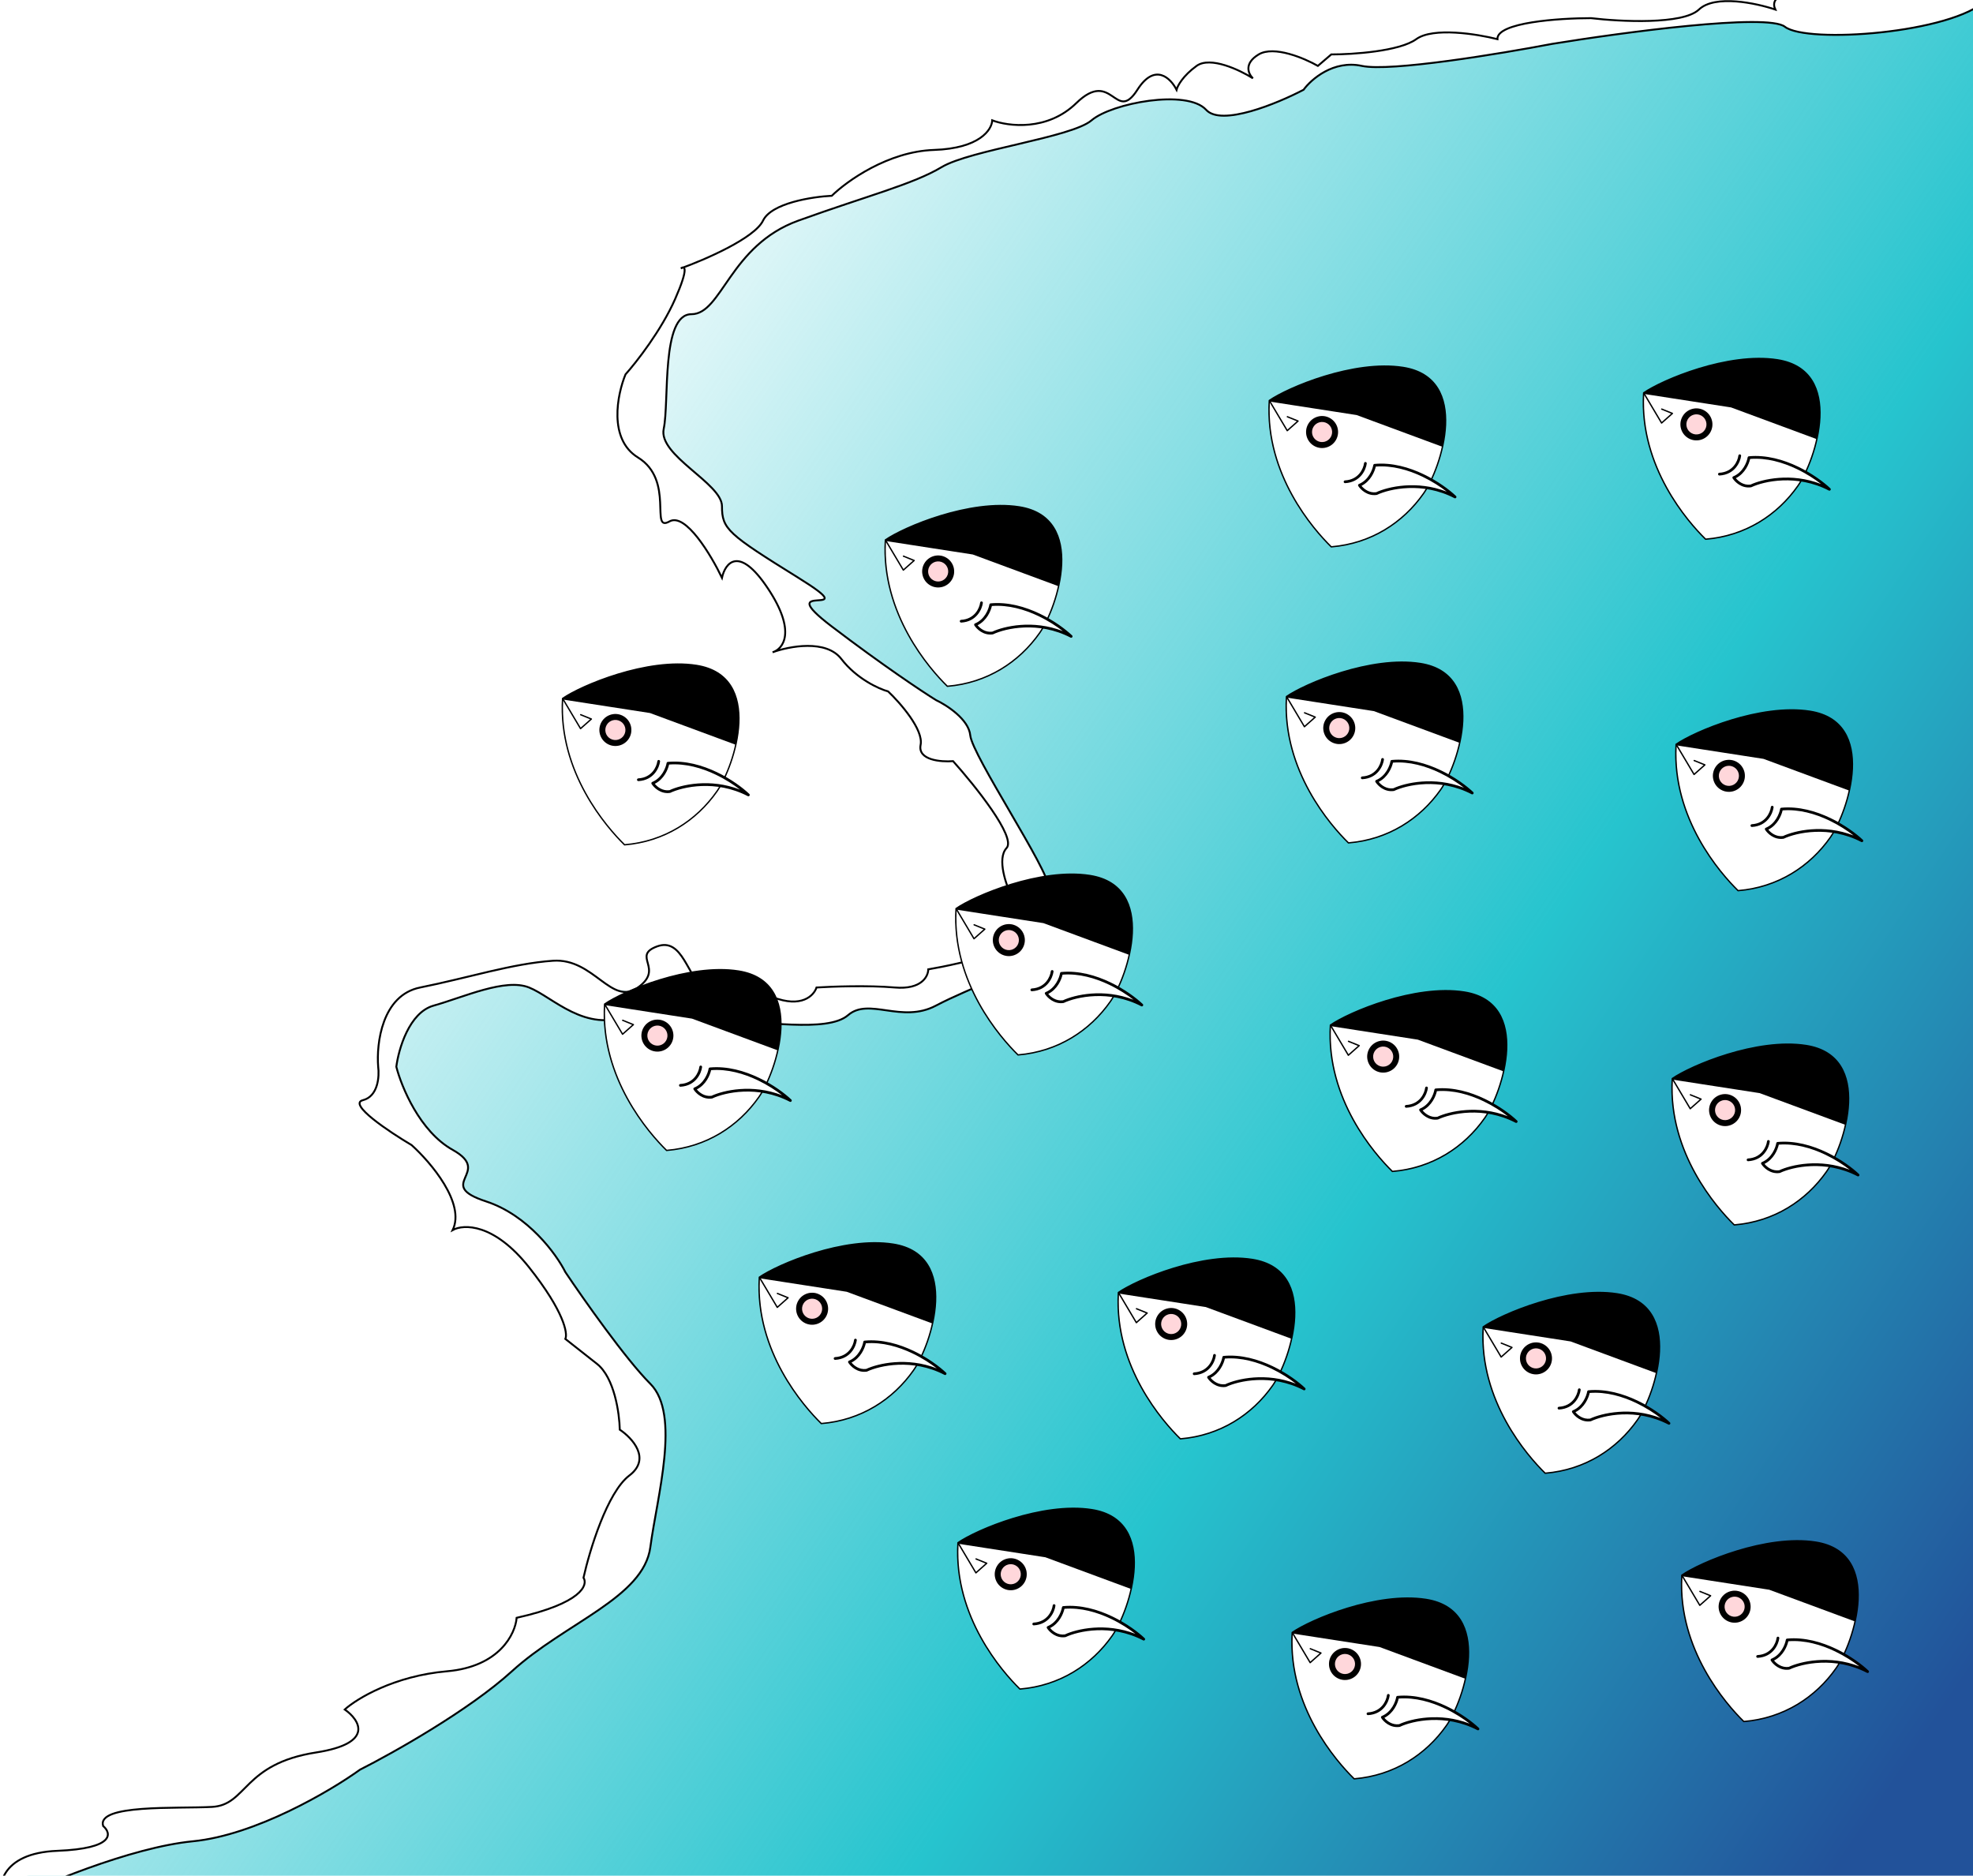 <svg width="1033" height="982" viewBox="0 0 1033 982" fill="none" xmlns="http://www.w3.org/2000/svg">
<g clip-path="url(#clip0_64_365)">
<path d="M412 311.303C143.2 91.633 714 12.238 1033 0V982H14C173 940.976 450 820.66 286 667.595C122 514.529 242.333 504.186 323 518.148C464.666 540.729 680.8 530.973 412 311.303Z" fill="url(#paint0_linear_64_365)"/>
<path d="M1016.5 -2.5C1021.7 -24.5 1034.5 -7.5 1040 -2.09808e-05C1022 17.5 946 23 934.5 14C925.3 6.8 849.333 17 812.5 23C785.5 28.167 727.8 37.7 713 34.5C698.2 31.3 686.5 41.5 682.5 47C668.833 54.167 639.5 66.3 631.5 57.5C621.5 46.5 582 54 571.5 63C561 72 508 78.5 493 87.5C478 96.5 454 102.5 418 115.5C382 128.5 378 164.5 362 164.5C346 164.5 350.5 210.5 347.5 224.5C344.5 238.5 378 253 378 265C378 277 381 279.5 418 302.5C455 325.5 402 302.5 435.5 328C462.3 348.4 483 362.167 490 366.5C495.667 369.167 507.2 376.6 508 385C509 395.5 549.5 456 549 464.5C548.5 473 569.5 483 552.5 495.5C535.5 508 508 517 490 526.5C472 536 455 522 444 531.5C433 541 398 534 380.5 535C363 536 352.5 522 329.5 531.5C306.5 541 289.5 522 277 517C264.5 512 243 522 227 526.5C214.2 530.1 208.667 549.333 207.5 558.5C210.167 569 219.8 592.4 237 602C258.5 614 227 620 254.5 629C276.5 636.2 291.333 656.666 296 666C305.5 680.167 327.7 711.7 340.5 724.5C356.5 740.5 344 783.5 340.5 810C337 836.5 296 849.5 268 875C245.6 895.4 205.667 917.833 188.5 926.5C173 937.667 133.8 960.8 101 964C68.2 967.2 20.667 987.333 1 997C-1.833 988.167 -9.15527e-05 970.2 30 969C60 967.8 58.5 959.833 54 956C50.5 944.5 92.5 947 111 946C129.5 945 127 923.5 165.5 917.5C196.3 912.7 188.333 900.5 180.5 895C186.833 889.333 206.4 877.4 234 875C261.6 872.6 269.833 855.333 270.5 847C304.5 839.4 308 829.833 305.5 826C308.667 811.833 317.9 781.3 329.5 772.5C341.1 763.7 331 752.833 324.5 748.5C324.333 740 321.7 721.2 312.5 714C303.3 706.8 297.667 702.333 296 701C297.333 698.167 295.4 686.7 277 663.5C258.6 640.3 242.667 640.833 237 644C243.8 630 225.5 608.5 215.5 599.5C203.666 592.5 182 578 190 576C198 574 198.667 563.5 198 558.5C197 546.333 200 521 220 517C245 512 268 504.5 289.5 503C311 501.5 320 527 334 517C348 507 330.5 500.5 344 495.5C357.5 490.5 360 512 368.5 517C375.3 521 391.333 519.667 388.5 512.5C394.167 517.167 389.3 516 404.5 522C419.7 528 426.167 521.166 427.5 517C435.333 516.5 454.5 515.8 468.5 517C482.5 518.2 486 511.166 486 507.5C493 506.333 510.1 502.9 522.5 498.5C534.9 494.1 532.667 477.667 530 470C526.833 463.667 521.8 449.6 527 444C532.2 438.4 510.5 411.333 499 398.5C492.667 399 480.4 398 482 390C483.6 382 471.333 368 465 362C460.167 360.667 448.5 355.4 440.5 345C432.706 334.868 414.156 338.15 405.192 341.254C404.959 341.349 404.728 341.431 404.5 341.5C404.724 341.418 404.954 341.336 405.192 341.254C410.559 339.06 416.569 329.854 402 308C386.8 285.2 379.667 294.833 378 302.5C372.333 290.667 358.9 268.2 350.5 273C340 279 353.5 251.5 334 239.5C318.4 229.9 323.167 206.5 327.5 196C333.167 189.667 346.3 172.9 353.5 156.5C359.056 143.844 359.015 140.3 357.787 140.03C357.344 140.194 356.914 140.351 356.5 140.5C356.957 140.158 357.424 139.951 357.787 140.03C370.707 135.253 395.246 124.395 399.5 115.5C403.9 106.3 425.333 103 435.5 102.5C443.333 94.833 465 79.3 489 78.5C513 77.7 519.333 67.833 519.5 63C527.833 66.167 548.3 68.8 563.5 54C582.5 35.5 584 65 595.5 47C604.7 32.6 613 41 616 47C616.5 45 619.3 39.7 626.5 34.5C633.7 29.3 649.167 36.667 656 41C653.667 38.833 651 33.3 659 28.5C667 23.7 683 30.5 690 34.5L697 28.5C708.167 28.5 732.7 26.9 741.5 20.5C750.3 14.1 773.5 17.833 784 20.5C783.6 11.7 816.5 9.5 833 9.5C848.334 11.333 881.1 13 889.5 5C897.9 -3 919.667 1.667 929.5 5C923.1 -9 967.167 -6.833 991 -1C1002.6 -25.8 1013.33 -12.833 1016.5 -2.5Z" fill="white"/>
<path d="M1040 -2.09808e-05C1034.5 -7.5 1021.7 -24.5 1016.5 -2.5C1013.33 -12.833 1002.6 -25.8 991 -1C967.167 -6.833 923.1 -9 929.5 5C919.667 1.667 897.9 -3 889.5 5C881.1 13 848.334 11.333 833 9.5C816.5 9.5 783.6 11.7 784 20.5C773.5 17.833 750.3 14.1 741.5 20.5C732.7 26.9 708.167 28.5 697 28.5L690 34.5C683 30.5 667 23.7 659 28.5C651 33.3 653.667 38.833 656 41C649.167 36.667 633.7 29.3 626.5 34.5C619.3 39.7 616.5 45 616 47C613 41 604.7 32.6 595.5 47C584 65 582.5 35.5 563.5 54C548.3 68.8 527.833 66.167 519.5 63C519.333 67.833 513 77.7 489 78.5C465 79.3 443.333 94.833 435.5 102.5C425.333 103 403.9 106.3 399.5 115.5C395.1 124.7 369 136 356.5 140.5C358.5 139 360.7 140.1 353.5 156.5C346.3 172.9 333.167 189.667 327.5 196C323.167 206.5 318.4 229.9 334 239.5C353.5 251.5 340 279 350.5 273C358.9 268.2 372.333 290.667 378 302.5C379.667 294.833 386.8 285.2 402 308C417.2 330.8 410 339.833 404.5 341.5C413.167 338.333 432.5 334.6 440.5 345C448.5 355.4 460.167 360.667 465 362C471.333 368 483.6 382 482 390C480.4 398 492.667 399 499 398.5C510.5 411.333 532.2 438.4 527 444C521.8 449.6 526.833 463.667 530 470C532.667 477.667 534.9 494.1 522.5 498.5C510.1 502.9 493 506.333 486 507.5C486 511.166 482.5 518.2 468.5 517C454.5 515.8 435.333 516.5 427.5 517C426.167 521.166 419.7 528 404.5 522C389.3 516 394.167 517.167 388.5 512.5C391.333 519.667 375.3 521 368.5 517C360 512 357.5 490.5 344 495.5C330.5 500.5 348 507 334 517C320 527 311 501.5 289.5 503C268 504.5 245 512 220 517C200 521 197 546.333 198 558.5C198.667 563.5 198 574 190 576C182 578 203.666 592.5 215.5 599.5C225.5 608.5 243.8 630 237 644C242.667 640.833 258.6 640.3 277 663.5C295.4 686.7 297.333 698.166 296 701C297.667 702.333 303.3 706.8 312.5 714C321.7 721.2 324.333 740 324.5 748.5C331 752.833 341.1 763.7 329.5 772.5C317.9 781.3 308.667 811.833 305.5 826C308 829.833 304.5 839.4 270.5 847C269.833 855.333 261.6 872.6 234 875C206.4 877.4 186.833 889.333 180.5 895C188.333 900.5 196.3 912.7 165.5 917.5C127 923.5 129.5 945 111 946C92.5 947 50.5 944.5 54 956C58.5 959.833 60 967.8 30 969C-9.15527e-05 970.2 -1.833 988.166 1 997C20.667 987.333 68.2 967.2 101 964C133.8 960.8 173 937.666 188.5 926.5C205.667 917.833 245.6 895.4 268 875C296 849.5 337 836.5 340.5 810C344 783.5 356.5 740.5 340.5 724.5C327.7 711.7 305.5 680.166 296 666C291.333 656.666 276.5 636.2 254.5 629C227 620 258.5 614 237 602C219.8 592.4 210.167 569 207.5 558.5C208.667 549.333 214.2 530.1 227 526.5C243 522 264.5 512 277 517C289.5 522 306.5 541 329.5 531.5C352.5 522 363 536 380.5 535C398 534 433 541 444 531.5C455 522 472 536 490 526.5C508 517 535.5 508 552.5 495.5C569.5 483 548.5 473 549 464.5C549.5 456 509 395.5 508 385C507.2 376.6 495.667 369.167 490 366.5C483 362.167 462.3 348.4 435.5 328C402 302.5 455 325.5 418 302.5C381 279.5 378 277 378 265C378 253 344.5 238.5 347.5 224.5C350.5 210.5 346 164.5 362 164.5C378 164.5 382 128.5 418 115.5C454 102.5 478 96.5 493 87.5C508 78.5 561 72 571.5 63C582 54 621.5 46.5 631.5 57.5C639.5 66.3 668.833 54.167 682.5 47C686.5 41.5 698.2 31.3 713 34.5C727.8 37.7 785.5 28.167 812.5 23C849.333 17 925.3 6.8 934.5 14C946 23 1022 17.5 1040 -2.09808e-05Z" stroke="black"/>
<g filter="url(#filter0_d_64_365)">
<path d="M566.643 454.387C540.812 450.307 506.255 464.933 496.558 471.677C494.19 510.24 519.737 539.22 529.002 548.3C549.743 546.597 566.547 535.711 577.317 520.376C586.637 507.104 602.223 460.007 566.643 454.387Z" fill="white"/>
<path fill-rule="evenodd" clip-rule="evenodd" d="M584.327 465.393C580.993 460.079 575.392 456.132 566.587 454.742C553.75 452.714 538.714 455.333 525.655 459.316C512.84 463.225 501.983 468.43 497.039 471.782L506.043 486.909L510.947 482.56L505.884 480.512C505.7 480.437 505.612 480.228 505.686 480.044C505.76 479.86 505.97 479.772 506.153 479.846L511.753 482.112C511.869 482.159 511.951 482.261 511.973 482.384C511.994 482.506 511.95 482.631 511.857 482.713L506.195 487.734C506.115 487.805 506.007 487.837 505.902 487.82C505.796 487.804 505.703 487.741 505.648 487.649L496.853 472.874C495.084 510.526 519.887 538.832 529.136 547.929C549.687 546.191 566.337 535.385 577.023 520.169C581.646 513.587 587.848 498.56 588.459 484.496C588.764 477.469 587.671 470.722 584.327 465.393ZM589.176 484.528C588.559 498.735 582.308 513.893 577.611 520.582C566.785 535.997 549.888 546.945 529.031 548.658C528.927 548.666 528.825 548.629 528.751 548.556C519.469 539.461 493.821 510.382 496.2 471.655C496.206 471.545 496.263 471.445 496.353 471.382C501.242 467.982 512.344 462.625 525.446 458.629C538.547 454.633 553.705 451.98 566.699 454.032C575.683 455.452 581.477 459.5 584.936 465.012C588.385 470.509 589.485 477.419 589.176 484.528Z" fill="black"/>
<path fill-rule="evenodd" clip-rule="evenodd" d="M496.527 472.209C496.537 472.032 496.547 471.854 496.558 471.677C506.255 464.933 540.812 450.307 566.643 454.387C589.213 457.952 591.194 478.207 587.246 495.931L542.31 479.302L496.527 472.209Z" fill="black"/>
<path d="M531.447 492.373C529.134 496.379 524.012 497.752 520.006 495.439C516 493.126 514.627 488.003 516.94 483.997C519.253 479.991 524.376 478.618 528.382 480.931C532.388 483.244 533.76 488.367 531.447 492.373Z" fill="#FFD7DB"/>
<path fill-rule="evenodd" clip-rule="evenodd" d="M521.561 492.745C524.079 494.198 527.299 493.336 528.753 490.818C530.207 488.299 529.344 485.079 526.826 483.626C524.308 482.172 521.088 483.035 519.634 485.553C518.18 488.071 519.043 491.291 521.561 492.745ZM520.006 495.439C524.012 497.752 529.134 496.379 531.447 492.373C533.76 488.367 532.388 483.244 528.382 480.931C524.376 478.618 519.253 479.991 516.94 483.997C514.627 488.003 516 493.126 520.006 495.439Z" fill="black"/>
<path fill-rule="evenodd" clip-rule="evenodd" d="M546.965 503.885C547.359 503.934 547.638 504.292 547.589 504.686C547.19 507.903 544.37 514.489 536.275 514.952C535.879 514.975 535.54 514.673 535.517 514.277C535.495 513.881 535.797 513.542 536.193 513.519C543.321 513.11 545.812 507.353 546.165 504.509C546.213 504.115 546.572 503.836 546.965 503.885Z" fill="black"/>
<path d="M543.746 516.061C549.111 513.853 551.296 508.169 551.718 505.604C569.702 503.938 587.282 515.958 593.824 522.176C576.731 513.302 559.29 517.298 552.706 520.405C548.12 521.073 544.822 517.788 543.746 516.061Z" fill="white"/>
<path fill-rule="evenodd" clip-rule="evenodd" d="M577.372 510.286C584.903 513.894 590.995 518.497 594.319 521.656C594.578 521.902 594.616 522.302 594.409 522.593C594.201 522.884 593.811 522.978 593.494 522.813C576.65 514.069 559.452 518.015 553.013 521.054C552.948 521.085 552.88 521.105 552.81 521.116C547.816 521.843 544.283 518.28 543.137 516.441C543.025 516.262 542.998 516.042 543.063 515.841C543.128 515.64 543.278 515.478 543.473 515.397C545.982 514.365 547.765 512.513 548.978 510.584C550.195 508.65 550.814 506.679 551.01 505.487C551.063 505.165 551.327 504.919 551.652 504.889C560.818 504.04 569.843 506.68 577.372 510.286ZM552.32 506.273C552.019 507.634 551.35 509.511 550.194 511.349C548.998 513.249 547.26 515.138 544.836 516.353C546.144 517.985 548.902 520.184 552.5 519.709C558.686 516.828 573.797 513.291 589.464 519.412C586.168 516.862 581.79 513.995 576.752 511.581C569.509 508.111 560.956 505.605 552.32 506.273Z" fill="black"/>
<path d="M762.643 515.387C736.812 511.307 702.255 525.933 692.558 532.677C690.19 571.24 715.737 600.22 725.002 609.3C745.743 607.597 762.547 596.711 773.317 581.376C782.637 568.104 798.223 521.007 762.643 515.387Z" fill="white"/>
<path fill-rule="evenodd" clip-rule="evenodd" d="M780.327 526.393C776.993 521.079 771.392 517.132 762.587 515.742C749.75 513.714 734.714 516.333 721.655 520.316C708.84 524.225 697.983 529.43 693.039 532.782L702.043 547.909L706.947 543.56L701.884 541.512C701.7 541.437 701.612 541.228 701.686 541.044C701.76 540.86 701.97 540.772 702.153 540.846L707.753 543.112C707.869 543.159 707.951 543.261 707.973 543.384C707.994 543.506 707.95 543.631 707.857 543.713L702.195 548.734C702.115 548.805 702.007 548.837 701.902 548.82C701.796 548.804 701.703 548.741 701.648 548.649L692.853 533.874C691.084 571.526 715.887 599.832 725.136 608.929C745.687 607.191 762.337 596.385 773.023 581.169C777.646 574.587 783.848 559.56 784.459 545.496C784.764 538.469 783.671 531.722 780.327 526.393ZM785.176 545.528C784.559 559.735 778.308 574.893 773.611 581.582C762.785 596.997 745.888 607.945 725.031 609.658C724.927 609.666 724.825 609.629 724.751 609.556C715.469 600.461 689.821 571.382 692.2 532.655C692.206 532.545 692.263 532.445 692.353 532.382C697.242 528.982 708.344 523.625 721.446 519.629C734.547 515.633 749.705 512.98 762.699 515.032C771.683 516.452 777.477 520.5 780.936 526.012C784.385 531.509 785.485 538.419 785.176 545.528Z" fill="black"/>
<path fill-rule="evenodd" clip-rule="evenodd" d="M692.527 533.209C692.537 533.032 692.547 532.854 692.558 532.677C702.255 525.933 736.812 511.307 762.643 515.387C785.213 518.952 787.194 539.207 783.246 556.931L738.31 540.302L692.527 533.209Z" fill="black"/>
<path d="M727.447 553.373C725.134 557.379 720.012 558.752 716.006 556.439C712 554.126 710.627 549.003 712.94 544.997C715.253 540.991 720.376 539.618 724.382 541.931C728.388 544.244 729.76 549.367 727.447 553.373Z" fill="#FFD7DB"/>
<path fill-rule="evenodd" clip-rule="evenodd" d="M717.561 553.745C720.079 555.198 723.299 554.336 724.753 551.818C726.207 549.299 725.344 546.079 722.826 544.626C720.308 543.172 717.088 544.035 715.634 546.553C714.18 549.071 715.043 552.291 717.561 553.745ZM716.006 556.439C720.012 558.752 725.134 557.379 727.447 553.373C729.76 549.367 728.388 544.244 724.382 541.931C720.376 539.618 715.253 540.991 712.94 544.997C710.627 549.003 712 554.126 716.006 556.439Z" fill="black"/>
<path fill-rule="evenodd" clip-rule="evenodd" d="M742.965 564.885C743.359 564.934 743.638 565.292 743.589 565.686C743.19 568.903 740.37 575.489 732.275 575.952C731.879 575.975 731.54 575.673 731.517 575.277C731.495 574.881 731.797 574.542 732.193 574.519C739.321 574.11 741.812 568.353 742.165 565.509C742.213 565.115 742.572 564.836 742.965 564.885Z" fill="black"/>
<path d="M739.746 577.061C745.111 574.853 747.296 569.169 747.718 566.604C765.702 564.938 783.282 576.958 789.824 583.176C772.731 574.302 755.29 578.298 748.706 581.405C744.12 582.073 740.822 578.788 739.746 577.061Z" fill="white"/>
<path fill-rule="evenodd" clip-rule="evenodd" d="M773.372 571.286C780.903 574.894 786.995 579.497 790.319 582.656C790.578 582.902 790.616 583.302 790.409 583.593C790.201 583.884 789.811 583.978 789.494 583.813C772.65 575.069 755.452 579.015 749.013 582.054C748.948 582.085 748.88 582.105 748.81 582.116C743.816 582.843 740.283 579.28 739.137 577.441C739.025 577.262 738.998 577.042 739.063 576.841C739.128 576.64 739.278 576.478 739.473 576.397C741.982 575.365 743.765 573.513 744.978 571.584C746.195 569.65 746.814 567.679 747.01 566.487C747.063 566.165 747.327 565.919 747.652 565.889C756.818 565.04 765.843 567.68 773.372 571.286ZM748.32 567.273C748.019 568.634 747.35 570.511 746.194 572.349C744.998 574.249 743.26 576.138 740.836 577.353C742.144 578.985 744.902 581.184 748.5 580.709C754.686 577.828 769.797 574.291 785.464 580.412C782.168 577.862 777.79 574.995 772.752 572.581C765.509 569.111 756.956 566.605 748.32 567.273Z" fill="black"/>
<path d="M842.643 673.387C816.812 669.307 782.255 683.933 772.558 690.677C770.19 729.24 795.737 758.22 805.002 767.3C825.743 765.597 842.547 754.711 853.317 739.376C862.637 726.104 878.223 679.007 842.643 673.387Z" fill="white"/>
<path fill-rule="evenodd" clip-rule="evenodd" d="M860.327 684.393C856.993 679.079 851.392 675.132 842.587 673.742C829.75 671.714 814.714 674.333 801.655 678.316C788.84 682.225 777.983 687.43 773.039 690.782L782.043 705.909L786.947 701.56L781.884 699.512C781.7 699.437 781.612 699.228 781.686 699.044C781.76 698.86 781.97 698.772 782.153 698.846L787.753 701.112C787.869 701.159 787.951 701.261 787.973 701.384C787.994 701.506 787.95 701.631 787.857 701.713L782.195 706.734C782.115 706.805 782.007 706.837 781.902 706.82C781.796 706.804 781.703 706.741 781.648 706.649L772.853 691.874C771.084 729.526 795.887 757.832 805.136 766.929C825.687 765.191 842.337 754.385 853.023 739.169C857.646 732.587 863.848 717.56 864.459 703.496C864.764 696.469 863.671 689.722 860.327 684.393ZM865.176 703.528C864.559 717.735 858.308 732.893 853.611 739.582C842.785 754.997 825.888 765.945 805.031 767.658C804.927 767.666 804.825 767.629 804.751 767.556C795.469 758.461 769.821 729.382 772.2 690.655C772.206 690.545 772.263 690.445 772.353 690.382C777.242 686.982 788.344 681.625 801.446 677.629C814.547 673.633 829.705 670.98 842.699 673.032C851.683 674.452 857.477 678.5 860.936 684.012C864.385 689.509 865.485 696.419 865.176 703.528Z" fill="black"/>
<path fill-rule="evenodd" clip-rule="evenodd" d="M772.527 691.209C772.537 691.032 772.547 690.854 772.558 690.677C782.255 683.933 816.812 669.307 842.643 673.387C865.213 676.952 867.194 697.207 863.246 714.931L818.31 698.302L772.527 691.209Z" fill="black"/>
<path d="M807.447 711.373C805.134 715.379 800.012 716.752 796.006 714.439C792 712.126 790.627 707.003 792.94 702.997C795.253 698.991 800.376 697.618 804.382 699.931C808.388 702.244 809.76 707.367 807.447 711.373Z" fill="#FFD7DB"/>
<path fill-rule="evenodd" clip-rule="evenodd" d="M797.561 711.745C800.079 713.198 803.299 712.336 804.753 709.818C806.207 707.299 805.344 704.079 802.826 702.626C800.308 701.172 797.088 702.035 795.634 704.553C794.18 707.071 795.043 710.291 797.561 711.745ZM796.006 714.439C800.012 716.752 805.134 715.379 807.447 711.373C809.76 707.367 808.388 702.244 804.382 699.931C800.376 697.618 795.253 698.991 792.94 702.997C790.627 707.003 792 712.126 796.006 714.439Z" fill="black"/>
<path fill-rule="evenodd" clip-rule="evenodd" d="M822.965 722.885C823.359 722.934 823.638 723.292 823.589 723.686C823.19 726.903 820.37 733.489 812.275 733.952C811.879 733.975 811.54 733.673 811.517 733.277C811.495 732.881 811.797 732.542 812.193 732.519C819.321 732.11 821.812 726.353 822.165 723.509C822.213 723.115 822.572 722.836 822.965 722.885Z" fill="black"/>
<path d="M819.746 735.061C825.111 732.853 827.296 727.169 827.718 724.604C845.702 722.938 863.282 734.958 869.824 741.176C852.731 732.302 835.29 736.298 828.706 739.405C824.12 740.073 820.822 736.788 819.746 735.061Z" fill="white"/>
<path fill-rule="evenodd" clip-rule="evenodd" d="M853.372 729.286C860.903 732.894 866.995 737.497 870.319 740.656C870.578 740.902 870.616 741.302 870.409 741.593C870.201 741.884 869.811 741.978 869.494 741.813C852.65 733.069 835.452 737.015 829.013 740.054C828.948 740.085 828.88 740.105 828.81 740.116C823.816 740.843 820.283 737.28 819.137 735.441C819.025 735.262 818.998 735.042 819.063 734.841C819.128 734.64 819.278 734.478 819.473 734.397C821.982 733.365 823.765 731.513 824.978 729.584C826.195 727.65 826.814 725.679 827.01 724.487C827.063 724.165 827.327 723.919 827.652 723.889C836.818 723.04 845.843 725.68 853.372 729.286ZM828.32 725.273C828.019 726.634 827.35 728.511 826.194 730.349C824.998 732.249 823.26 734.138 820.836 735.353C822.144 736.985 824.902 739.184 828.5 738.709C834.686 735.828 849.797 732.291 865.464 738.412C862.168 735.862 857.79 732.995 852.752 730.581C845.509 727.111 836.956 724.605 828.32 725.273Z" fill="black"/>
<path d="M651.643 655.387C625.812 651.307 591.255 665.933 581.558 672.677C579.19 711.24 604.737 740.22 614.002 749.3C634.743 747.597 651.547 736.711 662.317 721.376C671.637 708.104 687.223 661.007 651.643 655.387Z" fill="white"/>
<path fill-rule="evenodd" clip-rule="evenodd" d="M669.327 666.393C665.993 661.079 660.392 657.132 651.587 655.742C638.75 653.714 623.714 656.333 610.655 660.316C597.84 664.225 586.983 669.43 582.039 672.782L591.043 687.909L595.947 683.56L590.884 681.512C590.7 681.437 590.612 681.228 590.686 681.044C590.76 680.86 590.97 680.772 591.153 680.846L596.753 683.112C596.869 683.159 596.951 683.261 596.973 683.384C596.994 683.506 596.95 683.631 596.857 683.713L591.195 688.734C591.115 688.805 591.007 688.837 590.902 688.82C590.796 688.804 590.703 688.741 590.648 688.649L581.853 673.874C580.084 711.526 604.887 739.832 614.136 748.929C634.687 747.191 651.337 736.385 662.023 721.169C666.646 714.587 672.848 699.56 673.459 685.496C673.764 678.469 672.671 671.722 669.327 666.393ZM674.176 685.528C673.559 699.735 667.308 714.893 662.611 721.582C651.785 736.997 634.888 747.945 614.031 749.658C613.927 749.666 613.825 749.629 613.751 749.556C604.469 740.461 578.821 711.382 581.2 672.655C581.206 672.545 581.263 672.445 581.353 672.382C586.242 668.982 597.344 663.625 610.446 659.629C623.547 655.633 638.705 652.98 651.699 655.032C660.683 656.452 666.477 660.5 669.936 666.012C673.385 671.509 674.485 678.419 674.176 685.528Z" fill="black"/>
<path fill-rule="evenodd" clip-rule="evenodd" d="M581.527 673.209C581.537 673.032 581.547 672.854 581.558 672.677C591.255 665.933 625.812 651.307 651.643 655.387C674.213 658.952 676.194 679.207 672.246 696.931L627.31 680.302L581.527 673.209Z" fill="black"/>
<path d="M616.447 693.373C614.134 697.379 609.012 698.752 605.006 696.439C601 694.126 599.627 689.003 601.94 684.997C604.253 680.991 609.376 679.618 613.382 681.931C617.388 684.244 618.76 689.367 616.447 693.373Z" fill="#FFD7DB"/>
<path fill-rule="evenodd" clip-rule="evenodd" d="M606.561 693.745C609.079 695.198 612.299 694.336 613.753 691.818C615.207 689.299 614.344 686.079 611.826 684.626C609.308 683.172 606.088 684.035 604.634 686.553C603.18 689.071 604.043 692.291 606.561 693.745ZM605.006 696.439C609.012 698.752 614.134 697.379 616.447 693.373C618.76 689.367 617.388 684.244 613.382 681.931C609.376 679.618 604.253 680.991 601.94 684.997C599.627 689.003 601 694.126 605.006 696.439Z" fill="black"/>
<path fill-rule="evenodd" clip-rule="evenodd" d="M631.965 704.885C632.359 704.934 632.638 705.292 632.589 705.686C632.19 708.903 629.37 715.489 621.275 715.952C620.879 715.975 620.54 715.673 620.517 715.277C620.495 714.881 620.797 714.542 621.193 714.519C628.321 714.11 630.812 708.353 631.165 705.509C631.213 705.115 631.572 704.836 631.965 704.885Z" fill="black"/>
<path d="M628.746 717.061C634.111 714.853 636.296 709.169 636.718 706.604C654.702 704.938 672.282 716.958 678.824 723.176C661.731 714.302 644.29 718.298 637.706 721.405C633.12 722.073 629.822 718.788 628.746 717.061Z" fill="white"/>
<path fill-rule="evenodd" clip-rule="evenodd" d="M662.372 711.286C669.903 714.894 675.995 719.497 679.319 722.656C679.578 722.902 679.616 723.302 679.409 723.593C679.201 723.884 678.811 723.978 678.494 723.813C661.65 715.069 644.452 719.015 638.013 722.054C637.948 722.085 637.88 722.105 637.81 722.116C632.816 722.843 629.283 719.28 628.137 717.441C628.025 717.262 627.998 717.042 628.063 716.841C628.128 716.64 628.278 716.478 628.473 716.397C630.982 715.365 632.765 713.513 633.978 711.584C635.195 709.65 635.814 707.679 636.01 706.487C636.063 706.165 636.327 705.919 636.652 705.889C645.818 705.04 654.843 707.68 662.372 711.286ZM637.32 707.273C637.019 708.634 636.35 710.511 635.194 712.349C633.998 714.249 632.26 716.138 629.836 717.353C631.144 718.985 633.902 721.184 637.5 720.709C643.686 717.828 658.797 714.291 674.464 720.412C671.168 717.862 666.79 714.995 661.752 712.581C654.509 709.111 645.956 706.605 637.32 707.273Z" fill="black"/>
<path d="M529.643 261.387C503.812 257.307 469.255 271.933 459.558 278.677C457.19 317.24 482.737 346.22 492.002 355.3C512.743 353.597 529.547 342.711 540.317 327.376C549.637 314.104 565.223 267.007 529.643 261.387Z" fill="white"/>
<path fill-rule="evenodd" clip-rule="evenodd" d="M547.327 272.393C543.993 267.079 538.392 263.132 529.587 261.742C516.75 259.714 501.714 262.333 488.655 266.316C475.84 270.225 464.983 275.43 460.039 278.782L469.043 293.909L473.947 289.56L468.884 287.512C468.7 287.437 468.612 287.228 468.686 287.044C468.76 286.86 468.97 286.772 469.153 286.846L474.753 289.112C474.869 289.159 474.951 289.261 474.973 289.384C474.994 289.506 474.95 289.631 474.857 289.713L469.195 294.734C469.115 294.805 469.007 294.837 468.902 294.82C468.796 294.804 468.703 294.741 468.648 294.649L459.853 279.874C458.084 317.526 482.887 345.832 492.136 354.929C512.687 353.191 529.337 342.385 540.023 327.169C544.646 320.587 550.848 305.56 551.459 291.496C551.764 284.469 550.671 277.722 547.327 272.393ZM552.176 291.528C551.559 305.735 545.308 320.893 540.611 327.582C529.785 342.997 512.888 353.945 492.031 355.658C491.927 355.666 491.825 355.629 491.751 355.556C482.469 346.461 456.821 317.382 459.2 278.655C459.206 278.545 459.263 278.445 459.353 278.382C464.242 274.982 475.344 269.625 488.446 265.629C501.547 261.633 516.705 258.98 529.699 261.032C538.683 262.452 544.477 266.5 547.936 272.012C551.385 277.509 552.485 284.419 552.176 291.528Z" fill="black"/>
<path fill-rule="evenodd" clip-rule="evenodd" d="M459.527 279.209C459.537 279.032 459.547 278.854 459.558 278.677C469.255 271.933 503.812 257.307 529.643 261.387C552.213 264.952 554.194 285.207 550.246 302.931L505.31 286.302L459.527 279.209Z" fill="black"/>
<path d="M494.447 299.373C492.134 303.379 487.012 304.752 483.006 302.439C479 300.126 477.627 295.003 479.94 290.997C482.253 286.991 487.376 285.618 491.382 287.931C495.388 290.244 496.76 295.367 494.447 299.373Z" fill="#FFD7DB"/>
<path fill-rule="evenodd" clip-rule="evenodd" d="M484.561 299.745C487.079 301.198 490.299 300.336 491.753 297.818C493.207 295.299 492.344 292.079 489.826 290.626C487.308 289.172 484.088 290.035 482.634 292.553C481.18 295.071 482.043 298.291 484.561 299.745ZM483.006 302.439C487.012 304.752 492.134 303.379 494.447 299.373C496.76 295.367 495.388 290.244 491.382 287.931C487.376 285.618 482.253 286.991 479.94 290.997C477.627 295.003 479 300.126 483.006 302.439Z" fill="black"/>
<path fill-rule="evenodd" clip-rule="evenodd" d="M509.965 310.885C510.359 310.934 510.638 311.292 510.589 311.686C510.19 314.903 507.37 321.489 499.275 321.952C498.879 321.975 498.54 321.673 498.517 321.277C498.495 320.881 498.797 320.542 499.193 320.519C506.321 320.11 508.812 314.353 509.165 311.509C509.213 311.115 509.572 310.836 509.965 310.885Z" fill="black"/>
<path d="M506.746 323.061C512.111 320.853 514.296 315.169 514.718 312.604C532.702 310.938 550.282 322.958 556.824 329.176C539.731 320.302 522.29 324.298 515.706 327.405C511.12 328.073 507.822 324.788 506.746 323.061Z" fill="white"/>
<path fill-rule="evenodd" clip-rule="evenodd" d="M540.372 317.286C547.903 320.894 553.995 325.497 557.319 328.656C557.578 328.902 557.616 329.302 557.409 329.593C557.201 329.884 556.811 329.978 556.494 329.813C539.65 321.069 522.452 325.015 516.013 328.054C515.948 328.085 515.88 328.105 515.81 328.116C510.816 328.843 507.283 325.28 506.137 323.441C506.025 323.262 505.998 323.042 506.063 322.841C506.128 322.64 506.278 322.478 506.473 322.397C508.982 321.365 510.765 319.513 511.978 317.584C513.195 315.65 513.814 313.679 514.01 312.487C514.063 312.165 514.327 311.919 514.652 311.889C523.818 311.04 532.843 313.68 540.372 317.286ZM515.32 313.273C515.019 314.634 514.35 316.511 513.194 318.349C511.998 320.249 510.26 322.138 507.836 323.353C509.144 324.985 511.902 327.184 515.5 326.709C521.686 323.828 536.797 320.291 552.464 326.412C549.168 323.862 544.79 320.995 539.752 318.581C532.509 315.111 523.956 312.605 515.32 313.273Z" fill="black"/>
<path d="M739.643 343.387C713.812 339.307 679.255 353.933 669.558 360.677C667.19 399.24 692.737 428.22 702.002 437.3C722.743 435.597 739.547 424.711 750.317 409.376C759.637 396.104 775.223 349.007 739.643 343.387Z" fill="white"/>
<path fill-rule="evenodd" clip-rule="evenodd" d="M757.327 354.393C753.993 349.079 748.392 345.132 739.587 343.742C726.75 341.714 711.714 344.333 698.655 348.316C685.84 352.225 674.983 357.43 670.039 360.782L679.043 375.909L683.947 371.56L678.884 369.512C678.7 369.437 678.612 369.228 678.686 369.044C678.76 368.86 678.97 368.772 679.153 368.846L684.753 371.112C684.869 371.159 684.951 371.261 684.973 371.384C684.994 371.506 684.95 371.631 684.857 371.713L679.195 376.734C679.115 376.805 679.007 376.837 678.902 376.82C678.796 376.804 678.703 376.741 678.648 376.649L669.853 361.874C668.084 399.526 692.887 427.832 702.136 436.929C722.687 435.191 739.337 424.385 750.023 409.169C754.646 402.587 760.848 387.56 761.459 373.496C761.764 366.469 760.671 359.722 757.327 354.393ZM762.176 373.528C761.559 387.735 755.308 402.893 750.611 409.582C739.785 424.997 722.888 435.945 702.031 437.658C701.927 437.666 701.825 437.629 701.751 437.556C692.469 428.461 666.821 399.382 669.2 360.655C669.206 360.545 669.263 360.445 669.353 360.382C674.242 356.982 685.344 351.625 698.446 347.629C711.547 343.633 726.705 340.98 739.699 343.032C748.683 344.452 754.477 348.5 757.936 354.012C761.385 359.509 762.485 366.419 762.176 373.528Z" fill="black"/>
<path fill-rule="evenodd" clip-rule="evenodd" d="M669.527 361.209C669.537 361.032 669.547 360.854 669.558 360.677C679.255 353.933 713.812 339.307 739.643 343.387C762.213 346.952 764.194 367.207 760.246 384.931L715.31 368.302L669.527 361.209Z" fill="black"/>
<path d="M704.447 381.373C702.134 385.379 697.012 386.752 693.006 384.439C689 382.126 687.627 377.003 689.94 372.997C692.253 368.991 697.376 367.618 701.382 369.931C705.388 372.244 706.76 377.367 704.447 381.373Z" fill="#FFD7DB"/>
<path fill-rule="evenodd" clip-rule="evenodd" d="M694.561 381.745C697.079 383.198 700.299 382.336 701.753 379.818C703.207 377.299 702.344 374.079 699.826 372.626C697.308 371.172 694.088 372.035 692.634 374.553C691.18 377.071 692.043 380.291 694.561 381.745ZM693.006 384.439C697.012 386.752 702.134 385.379 704.447 381.373C706.76 377.367 705.388 372.244 701.382 369.931C697.376 367.618 692.253 368.991 689.94 372.997C687.627 377.003 689 382.126 693.006 384.439Z" fill="black"/>
<path fill-rule="evenodd" clip-rule="evenodd" d="M719.965 392.885C720.359 392.934 720.638 393.292 720.589 393.686C720.19 396.903 717.37 403.489 709.275 403.952C708.879 403.975 708.54 403.673 708.517 403.277C708.495 402.881 708.797 402.542 709.193 402.519C716.321 402.11 718.812 396.353 719.165 393.509C719.213 393.115 719.572 392.836 719.965 392.885Z" fill="black"/>
<path d="M716.746 405.061C722.111 402.853 724.296 397.169 724.718 394.604C742.702 392.938 760.282 404.958 766.824 411.176C749.731 402.302 732.29 406.298 725.706 409.405C721.12 410.073 717.822 406.788 716.746 405.061Z" fill="white"/>
<path fill-rule="evenodd" clip-rule="evenodd" d="M750.372 399.286C757.903 402.894 763.995 407.497 767.319 410.656C767.578 410.902 767.616 411.302 767.409 411.593C767.201 411.884 766.811 411.978 766.494 411.813C749.65 403.069 732.452 407.015 726.013 410.054C725.948 410.085 725.88 410.105 725.81 410.116C720.816 410.843 717.283 407.28 716.137 405.441C716.025 405.262 715.998 405.042 716.063 404.841C716.128 404.64 716.278 404.478 716.473 404.397C718.982 403.365 720.765 401.513 721.978 399.584C723.195 397.65 723.814 395.679 724.01 394.487C724.063 394.165 724.327 393.919 724.652 393.889C733.818 393.04 742.843 395.68 750.372 399.286ZM725.32 395.273C725.019 396.634 724.35 398.511 723.194 400.349C721.998 402.249 720.26 404.138 717.836 405.353C719.144 406.985 721.902 409.184 725.5 408.709C731.686 405.828 746.797 402.291 762.464 408.412C759.168 405.862 754.79 402.995 749.752 400.581C742.509 397.111 733.956 394.605 725.32 395.273Z" fill="black"/>
<path d="M943.643 368.387C917.812 364.307 883.255 378.933 873.558 385.677C871.19 424.24 896.737 453.22 906.002 462.3C926.743 460.597 943.547 449.711 954.317 434.376C963.637 421.104 979.223 374.007 943.643 368.387Z" fill="white"/>
<path fill-rule="evenodd" clip-rule="evenodd" d="M961.327 379.393C957.993 374.079 952.392 370.132 943.587 368.742C930.75 366.714 915.714 369.333 902.655 373.316C889.84 377.225 878.983 382.43 874.039 385.782L883.043 400.909L887.947 396.56L882.884 394.512C882.7 394.437 882.612 394.228 882.686 394.044C882.76 393.86 882.97 393.772 883.153 393.846L888.753 396.112C888.869 396.159 888.951 396.261 888.973 396.384C888.994 396.506 888.95 396.631 888.857 396.713L883.195 401.734C883.115 401.805 883.007 401.837 882.902 401.82C882.796 401.804 882.703 401.741 882.648 401.649L873.853 386.874C872.084 424.526 896.887 452.832 906.136 461.929C926.687 460.191 943.337 449.385 954.023 434.169C958.646 427.587 964.848 412.56 965.459 398.496C965.764 391.469 964.671 384.722 961.327 379.393ZM966.176 398.528C965.559 412.735 959.308 427.893 954.611 434.582C943.785 449.997 926.888 460.945 906.031 462.658C905.927 462.666 905.825 462.629 905.751 462.556C896.469 453.461 870.821 424.382 873.2 385.655C873.206 385.545 873.263 385.445 873.353 385.382C878.242 381.982 889.344 376.625 902.446 372.629C915.547 368.633 930.705 365.98 943.699 368.032C952.683 369.452 958.477 373.5 961.936 379.012C965.385 384.509 966.485 391.419 966.176 398.528Z" fill="black"/>
<path fill-rule="evenodd" clip-rule="evenodd" d="M873.527 386.209C873.537 386.032 873.547 385.854 873.558 385.677C883.255 378.933 917.812 364.307 943.643 368.387C966.213 371.952 968.194 392.207 964.246 409.931L919.31 393.302L873.527 386.209Z" fill="black"/>
<path d="M908.447 406.373C906.134 410.379 901.012 411.752 897.006 409.439C893 407.126 891.627 402.003 893.94 397.997C896.253 393.991 901.376 392.618 905.382 394.931C909.388 397.244 910.76 402.367 908.447 406.373Z" fill="#FFD7DB"/>
<path fill-rule="evenodd" clip-rule="evenodd" d="M898.561 406.745C901.079 408.198 904.299 407.336 905.753 404.818C907.207 402.299 906.344 399.079 903.826 397.626C901.308 396.172 898.088 397.035 896.634 399.553C895.18 402.071 896.043 405.291 898.561 406.745ZM897.006 409.439C901.012 411.752 906.134 410.379 908.447 406.373C910.76 402.367 909.388 397.244 905.382 394.931C901.376 392.618 896.253 393.991 893.94 397.997C891.627 402.003 893 407.126 897.006 409.439Z" fill="black"/>
<path fill-rule="evenodd" clip-rule="evenodd" d="M923.965 417.885C924.359 417.934 924.638 418.292 924.589 418.686C924.19 421.903 921.37 428.489 913.275 428.952C912.879 428.975 912.54 428.673 912.517 428.277C912.495 427.881 912.797 427.542 913.193 427.519C920.321 427.11 922.812 421.353 923.165 418.509C923.213 418.115 923.572 417.836 923.965 417.885Z" fill="black"/>
<path d="M920.746 430.061C926.111 427.853 928.296 422.169 928.718 419.604C946.702 417.938 964.282 429.958 970.824 436.176C953.731 427.302 936.29 431.298 929.706 434.405C925.12 435.073 921.822 431.788 920.746 430.061Z" fill="white"/>
<path fill-rule="evenodd" clip-rule="evenodd" d="M954.372 424.286C961.903 427.894 967.995 432.497 971.319 435.656C971.578 435.902 971.616 436.302 971.409 436.593C971.201 436.884 970.811 436.978 970.494 436.813C953.65 428.069 936.452 432.015 930.013 435.054C929.948 435.085 929.88 435.105 929.81 435.116C924.816 435.843 921.283 432.28 920.137 430.441C920.025 430.262 919.998 430.042 920.063 429.841C920.128 429.64 920.278 429.478 920.473 429.397C922.982 428.365 924.765 426.513 925.978 424.584C927.195 422.65 927.814 420.679 928.01 419.487C928.063 419.165 928.327 418.919 928.652 418.889C937.818 418.04 946.843 420.68 954.372 424.286ZM929.32 420.273C929.019 421.634 928.35 423.511 927.194 425.349C925.998 427.249 924.26 429.138 921.836 430.353C923.144 431.985 925.902 434.184 929.5 433.709C935.686 430.828 950.797 427.291 966.464 433.412C963.168 430.862 958.79 427.995 953.752 425.581C946.509 422.111 937.956 419.605 929.32 420.273Z" fill="black"/>
<path d="M941.643 543.387C915.812 539.307 881.255 553.933 871.558 560.677C869.19 599.24 894.737 628.22 904.002 637.3C924.743 635.597 941.547 624.711 952.317 609.376C961.637 596.104 977.223 549.007 941.643 543.387Z" fill="white"/>
<path fill-rule="evenodd" clip-rule="evenodd" d="M959.327 554.393C955.993 549.079 950.392 545.132 941.587 543.742C928.75 541.714 913.714 544.333 900.655 548.316C887.84 552.225 876.983 557.43 872.039 560.782L881.043 575.909L885.947 571.56L880.884 569.512C880.7 569.437 880.612 569.228 880.686 569.044C880.76 568.86 880.97 568.772 881.153 568.846L886.753 571.112C886.869 571.159 886.951 571.261 886.973 571.384C886.994 571.506 886.95 571.631 886.857 571.713L881.195 576.734C881.115 576.805 881.007 576.837 880.902 576.82C880.796 576.804 880.703 576.741 880.648 576.649L871.853 561.874C870.084 599.526 894.887 627.832 904.136 636.929C924.687 635.191 941.337 624.385 952.023 609.169C956.646 602.587 962.848 587.56 963.459 573.496C963.764 566.469 962.671 559.722 959.327 554.393ZM964.176 573.528C963.559 587.735 957.308 602.893 952.611 609.582C941.785 624.997 924.888 635.945 904.031 637.658C903.927 637.666 903.825 637.629 903.751 637.556C894.469 628.461 868.821 599.382 871.2 560.655C871.206 560.545 871.263 560.445 871.353 560.382C876.242 556.982 887.344 551.625 900.446 547.629C913.547 543.633 928.705 540.98 941.699 543.032C950.683 544.452 956.477 548.5 959.936 554.012C963.385 559.509 964.485 566.419 964.176 573.528Z" fill="black"/>
<path fill-rule="evenodd" clip-rule="evenodd" d="M871.527 561.209C871.537 561.032 871.547 560.854 871.558 560.677C881.255 553.933 915.812 539.307 941.643 543.387C964.213 546.952 966.194 567.207 962.246 584.931L917.31 568.302L871.527 561.209Z" fill="black"/>
<path d="M906.447 581.373C904.134 585.379 899.012 586.752 895.006 584.439C891 582.126 889.627 577.003 891.94 572.997C894.253 568.991 899.376 567.618 903.382 569.931C907.388 572.244 908.76 577.367 906.447 581.373Z" fill="#FFD7DB"/>
<path fill-rule="evenodd" clip-rule="evenodd" d="M896.561 581.745C899.079 583.198 902.299 582.336 903.753 579.818C905.207 577.299 904.344 574.079 901.826 572.626C899.308 571.172 896.088 572.035 894.634 574.553C893.18 577.071 894.043 580.291 896.561 581.745ZM895.006 584.439C899.012 586.752 904.134 585.379 906.447 581.373C908.76 577.367 907.388 572.244 903.382 569.931C899.376 567.618 894.253 568.991 891.94 572.997C889.627 577.003 891 582.126 895.006 584.439Z" fill="black"/>
<path fill-rule="evenodd" clip-rule="evenodd" d="M921.965 592.885C922.359 592.934 922.638 593.292 922.589 593.686C922.19 596.903 919.37 603.489 911.275 603.952C910.879 603.975 910.54 603.673 910.517 603.277C910.495 602.881 910.797 602.542 911.193 602.519C918.321 602.11 920.812 596.353 921.165 593.509C921.213 593.115 921.572 592.836 921.965 592.885Z" fill="black"/>
<path d="M918.746 605.061C924.111 602.853 926.296 597.169 926.718 594.604C944.702 592.938 962.282 604.958 968.824 611.176C951.731 602.302 934.29 606.298 927.706 609.405C923.12 610.073 919.822 606.788 918.746 605.061Z" fill="white"/>
<path fill-rule="evenodd" clip-rule="evenodd" d="M952.372 599.286C959.903 602.894 965.995 607.497 969.319 610.656C969.578 610.902 969.616 611.302 969.409 611.593C969.201 611.884 968.811 611.978 968.494 611.813C951.65 603.069 934.452 607.015 928.013 610.054C927.948 610.085 927.88 610.105 927.81 610.116C922.816 610.843 919.283 607.28 918.137 605.441C918.025 605.262 917.998 605.042 918.063 604.841C918.128 604.64 918.278 604.478 918.473 604.397C920.982 603.365 922.765 601.513 923.978 599.584C925.195 597.65 925.814 595.679 926.01 594.487C926.063 594.165 926.327 593.919 926.652 593.889C935.818 593.04 944.843 595.68 952.372 599.286ZM927.32 595.273C927.019 596.634 926.35 598.511 925.194 600.349C923.998 602.249 922.26 604.138 919.836 605.353C921.144 606.985 923.902 609.184 927.5 608.709C933.686 605.828 948.797 602.291 964.464 608.412C961.168 605.862 956.79 602.995 951.752 600.581C944.509 597.111 935.956 594.605 927.32 595.273Z" fill="black"/>
<path d="M946.643 803.387C920.812 799.307 886.255 813.933 876.558 820.677C874.19 859.24 899.737 888.22 909.002 897.3C929.743 895.597 946.547 884.711 957.317 869.376C966.637 856.104 982.223 809.007 946.643 803.387Z" fill="white"/>
<path fill-rule="evenodd" clip-rule="evenodd" d="M964.327 814.393C960.993 809.079 955.392 805.132 946.587 803.742C933.75 801.714 918.714 804.333 905.655 808.316C892.84 812.225 881.983 817.43 877.039 820.782L886.043 835.909L890.947 831.56L885.884 829.512C885.7 829.437 885.612 829.228 885.686 829.044C885.76 828.86 885.97 828.772 886.153 828.846L891.753 831.112C891.869 831.159 891.951 831.261 891.973 831.384C891.994 831.506 891.95 831.631 891.857 831.713L886.195 836.734C886.115 836.805 886.007 836.837 885.902 836.82C885.796 836.804 885.703 836.741 885.648 836.649L876.853 821.874C875.084 859.526 899.887 887.832 909.136 896.929C929.687 895.191 946.337 884.385 957.023 869.169C961.646 862.587 967.848 847.56 968.459 833.496C968.764 826.469 967.671 819.722 964.327 814.393ZM969.176 833.528C968.559 847.735 962.308 862.893 957.611 869.582C946.785 884.997 929.888 895.945 909.031 897.658C908.927 897.666 908.825 897.629 908.751 897.556C899.469 888.461 873.821 859.382 876.2 820.655C876.206 820.545 876.263 820.445 876.353 820.382C881.242 816.982 892.344 811.625 905.446 807.629C918.547 803.633 933.705 800.98 946.699 803.032C955.683 804.452 961.477 808.5 964.936 814.012C968.385 819.509 969.485 826.419 969.176 833.528Z" fill="black"/>
<path fill-rule="evenodd" clip-rule="evenodd" d="M876.527 821.209C876.537 821.032 876.547 820.854 876.558 820.677C886.255 813.933 920.812 799.307 946.643 803.387C969.213 806.952 971.194 827.207 967.246 844.931L922.31 828.302L876.527 821.209Z" fill="black"/>
<path d="M911.447 841.373C909.134 845.379 904.012 846.752 900.006 844.439C896 842.126 894.627 837.003 896.94 832.997C899.253 828.991 904.376 827.618 908.382 829.931C912.388 832.244 913.76 837.367 911.447 841.373Z" fill="#FFD7DB"/>
<path fill-rule="evenodd" clip-rule="evenodd" d="M901.561 841.745C904.079 843.198 907.299 842.336 908.753 839.818C910.207 837.299 909.344 834.079 906.826 832.626C904.308 831.172 901.088 832.035 899.634 834.553C898.18 837.071 899.043 840.291 901.561 841.745ZM900.006 844.439C904.012 846.752 909.134 845.379 911.447 841.373C913.76 837.367 912.388 832.244 908.382 829.931C904.376 827.618 899.253 828.991 896.94 832.997C894.627 837.003 896 842.126 900.006 844.439Z" fill="black"/>
<path fill-rule="evenodd" clip-rule="evenodd" d="M926.965 852.885C927.359 852.934 927.638 853.292 927.589 853.686C927.19 856.903 924.37 863.489 916.275 863.952C915.879 863.975 915.54 863.673 915.517 863.277C915.495 862.881 915.797 862.542 916.193 862.519C923.321 862.11 925.812 856.353 926.165 853.509C926.213 853.115 926.572 852.836 926.965 852.885Z" fill="black"/>
<path d="M923.746 865.061C929.111 862.853 931.296 857.169 931.718 854.604C949.702 852.938 967.282 864.958 973.824 871.176C956.731 862.302 939.29 866.298 932.706 869.405C928.12 870.073 924.822 866.788 923.746 865.061Z" fill="white"/>
<path fill-rule="evenodd" clip-rule="evenodd" d="M957.372 859.286C964.903 862.894 970.995 867.497 974.319 870.656C974.578 870.902 974.616 871.302 974.409 871.593C974.201 871.884 973.811 871.978 973.494 871.813C956.65 863.069 939.452 867.015 933.013 870.054C932.948 870.085 932.88 870.105 932.81 870.116C927.816 870.843 924.283 867.28 923.137 865.441C923.025 865.262 922.998 865.042 923.063 864.841C923.128 864.64 923.278 864.478 923.473 864.397C925.982 863.365 927.765 861.513 928.978 859.584C930.195 857.65 930.814 855.679 931.01 854.487C931.063 854.165 931.327 853.919 931.652 853.889C940.818 853.04 949.843 855.68 957.372 859.286ZM932.32 855.273C932.019 856.634 931.35 858.511 930.194 860.349C928.998 862.249 927.26 864.138 924.836 865.353C926.144 866.985 928.902 869.184 932.5 868.709C938.686 865.828 953.797 862.291 969.464 868.412C966.168 865.862 961.79 862.995 956.752 860.581C949.509 857.111 940.956 854.605 932.32 855.273Z" fill="black"/>
<path d="M742.643 833.387C716.812 829.307 682.255 843.933 672.558 850.677C670.19 889.24 695.737 918.22 705.002 927.3C725.743 925.597 742.547 914.711 753.317 899.376C762.637 886.104 778.223 839.007 742.643 833.387Z" fill="white"/>
<path fill-rule="evenodd" clip-rule="evenodd" d="M760.327 844.393C756.993 839.079 751.392 835.132 742.587 833.742C729.75 831.714 714.714 834.333 701.655 838.316C688.84 842.225 677.983 847.43 673.039 850.782L682.043 865.909L686.947 861.56L681.884 859.512C681.7 859.437 681.612 859.228 681.686 859.044C681.76 858.86 681.97 858.772 682.153 858.846L687.753 861.112C687.869 861.159 687.951 861.261 687.973 861.384C687.994 861.506 687.95 861.631 687.857 861.713L682.195 866.734C682.115 866.805 682.007 866.837 681.902 866.82C681.796 866.804 681.703 866.741 681.648 866.649L672.853 851.874C671.084 889.526 695.887 917.832 705.136 926.929C725.687 925.191 742.337 914.385 753.023 899.169C757.646 892.587 763.848 877.56 764.459 863.496C764.764 856.469 763.671 849.722 760.327 844.393ZM765.176 863.528C764.559 877.735 758.308 892.893 753.611 899.582C742.785 914.997 725.888 925.945 705.031 927.658C704.927 927.666 704.825 927.629 704.751 927.556C695.469 918.461 669.821 889.382 672.2 850.655C672.206 850.545 672.263 850.445 672.353 850.382C677.242 846.982 688.344 841.625 701.446 837.629C714.547 833.633 729.705 830.98 742.699 833.032C751.683 834.452 757.477 838.5 760.936 844.012C764.385 849.509 765.485 856.419 765.176 863.528Z" fill="black"/>
<path fill-rule="evenodd" clip-rule="evenodd" d="M672.527 851.209C672.537 851.032 672.547 850.854 672.558 850.677C682.255 843.933 716.812 829.307 742.643 833.387C765.213 836.952 767.194 857.207 763.246 874.931L718.31 858.302L672.527 851.209Z" fill="black"/>
<path d="M707.447 871.373C705.134 875.379 700.012 876.752 696.006 874.439C692 872.126 690.627 867.003 692.94 862.997C695.253 858.991 700.376 857.618 704.382 859.931C708.388 862.244 709.76 867.367 707.447 871.373Z" fill="#FFD7DB"/>
<path fill-rule="evenodd" clip-rule="evenodd" d="M697.561 871.745C700.079 873.198 703.299 872.336 704.753 869.818C706.207 867.299 705.344 864.079 702.826 862.626C700.308 861.172 697.088 862.035 695.634 864.553C694.18 867.071 695.043 870.291 697.561 871.745ZM696.006 874.439C700.012 876.752 705.134 875.379 707.447 871.373C709.76 867.367 708.388 862.244 704.382 859.931C700.376 857.618 695.253 858.991 692.94 862.997C690.627 867.003 692 872.126 696.006 874.439Z" fill="black"/>
<path fill-rule="evenodd" clip-rule="evenodd" d="M722.965 882.885C723.359 882.934 723.638 883.292 723.589 883.686C723.19 886.903 720.37 893.489 712.275 893.952C711.879 893.975 711.54 893.673 711.517 893.277C711.495 892.881 711.797 892.542 712.193 892.519C719.321 892.11 721.812 886.353 722.165 883.509C722.213 883.115 722.572 882.836 722.965 882.885Z" fill="black"/>
<path d="M719.746 895.061C725.111 892.853 727.296 887.169 727.718 884.604C745.702 882.938 763.282 894.958 769.824 901.176C752.731 892.302 735.29 896.298 728.706 899.405C724.12 900.073 720.822 896.788 719.746 895.061Z" fill="white"/>
<path fill-rule="evenodd" clip-rule="evenodd" d="M753.372 889.286C760.903 892.894 766.995 897.497 770.319 900.656C770.578 900.902 770.616 901.302 770.409 901.593C770.201 901.884 769.811 901.978 769.494 901.813C752.65 893.069 735.452 897.015 729.013 900.054C728.948 900.085 728.88 900.105 728.81 900.116C723.816 900.843 720.283 897.28 719.137 895.441C719.025 895.262 718.998 895.042 719.063 894.841C719.128 894.64 719.278 894.478 719.473 894.397C721.982 893.365 723.765 891.513 724.978 889.584C726.195 887.65 726.814 885.679 727.01 884.487C727.063 884.165 727.327 883.919 727.652 883.889C736.818 883.04 745.843 885.68 753.372 889.286ZM728.32 885.273C728.019 886.634 727.35 888.511 726.194 890.349C724.998 892.249 723.26 894.138 720.836 895.353C722.144 896.985 724.902 899.184 728.5 898.709C734.686 895.828 749.797 892.291 765.464 898.412C762.168 895.862 757.79 892.995 752.752 890.581C745.509 887.111 736.956 884.605 728.32 885.273Z" fill="black"/>
<path d="M463.643 647.387C437.812 643.307 403.255 657.933 393.558 664.677C391.19 703.24 416.737 732.22 426.002 741.3C446.743 739.597 463.547 728.711 474.317 713.376C483.637 700.104 499.223 653.007 463.643 647.387Z" fill="white"/>
<path fill-rule="evenodd" clip-rule="evenodd" d="M481.327 658.393C477.993 653.079 472.392 649.132 463.587 647.742C450.75 645.714 435.714 648.333 422.655 652.316C409.84 656.225 398.983 661.43 394.039 664.782L403.043 679.909L407.947 675.56L402.884 673.512C402.7 673.437 402.612 673.228 402.686 673.044C402.76 672.86 402.97 672.772 403.153 672.846L408.753 675.112C408.869 675.159 408.951 675.261 408.973 675.384C408.994 675.506 408.95 675.631 408.857 675.713L403.195 680.734C403.115 680.805 403.007 680.837 402.902 680.82C402.796 680.804 402.703 680.741 402.648 680.649L393.853 665.874C392.084 703.526 416.887 731.832 426.136 740.929C446.687 739.191 463.337 728.385 474.023 713.169C478.646 706.587 484.848 691.56 485.459 677.496C485.764 670.469 484.671 663.722 481.327 658.393ZM486.176 677.528C485.559 691.735 479.308 706.893 474.611 713.582C463.785 728.997 446.888 739.945 426.031 741.658C425.927 741.666 425.825 741.629 425.751 741.556C416.469 732.461 390.821 703.382 393.2 664.655C393.206 664.545 393.263 664.445 393.353 664.382C398.242 660.982 409.344 655.625 422.446 651.629C435.547 647.633 450.705 644.98 463.699 647.032C472.683 648.452 478.477 652.5 481.936 658.012C485.385 663.509 486.485 670.419 486.176 677.528Z" fill="black"/>
<path fill-rule="evenodd" clip-rule="evenodd" d="M393.527 665.209C393.537 665.032 393.547 664.854 393.558 664.677C403.255 657.933 437.812 643.307 463.643 647.387C486.213 650.952 488.194 671.207 484.246 688.931L439.31 672.302L393.527 665.209Z" fill="black"/>
<path d="M428.447 685.373C426.134 689.379 421.012 690.752 417.006 688.439C413 686.126 411.627 681.003 413.94 676.997C416.253 672.991 421.376 671.618 425.382 673.931C429.388 676.244 430.76 681.367 428.447 685.373Z" fill="#FFD7DB"/>
<path fill-rule="evenodd" clip-rule="evenodd" d="M418.561 685.745C421.079 687.198 424.299 686.336 425.753 683.818C427.207 681.299 426.344 678.079 423.826 676.626C421.308 675.172 418.088 676.035 416.634 678.553C415.18 681.071 416.043 684.291 418.561 685.745ZM417.006 688.439C421.012 690.752 426.134 689.379 428.447 685.373C430.76 681.367 429.388 676.244 425.382 673.931C421.376 671.618 416.253 672.991 413.94 676.997C411.627 681.003 413 686.126 417.006 688.439Z" fill="black"/>
<path fill-rule="evenodd" clip-rule="evenodd" d="M443.965 696.885C444.359 696.934 444.638 697.292 444.589 697.686C444.19 700.903 441.37 707.489 433.275 707.952C432.879 707.975 432.54 707.673 432.517 707.277C432.495 706.881 432.797 706.542 433.193 706.519C440.321 706.11 442.812 700.353 443.165 697.509C443.213 697.115 443.572 696.836 443.965 696.885Z" fill="black"/>
<path d="M440.746 709.061C446.111 706.853 448.296 701.169 448.718 698.604C466.702 696.938 484.282 708.958 490.824 715.176C473.731 706.302 456.29 710.298 449.706 713.405C445.12 714.073 441.822 710.788 440.746 709.061Z" fill="white"/>
<path fill-rule="evenodd" clip-rule="evenodd" d="M474.372 703.286C481.903 706.894 487.995 711.497 491.319 714.656C491.578 714.902 491.616 715.302 491.409 715.593C491.201 715.884 490.811 715.978 490.494 715.813C473.65 707.069 456.452 711.015 450.013 714.054C449.948 714.085 449.88 714.105 449.81 714.116C444.816 714.843 441.283 711.28 440.137 709.441C440.025 709.262 439.998 709.042 440.063 708.841C440.128 708.64 440.278 708.478 440.473 708.397C442.982 707.365 444.765 705.513 445.978 703.584C447.195 701.65 447.814 699.679 448.01 698.487C448.063 698.165 448.327 697.919 448.652 697.889C457.818 697.04 466.843 699.68 474.372 703.286ZM449.32 699.273C449.019 700.634 448.35 702.511 447.194 704.349C445.998 706.249 444.26 708.138 441.836 709.353C443.144 710.985 445.902 713.184 449.5 712.709C455.686 709.828 470.797 706.291 486.464 712.412C483.168 709.862 478.79 706.995 473.752 704.581C466.509 701.111 457.956 698.605 449.32 699.273Z" fill="black"/>
<path d="M567.643 786.387C541.812 782.307 507.255 796.933 497.558 803.677C495.19 842.24 520.737 871.22 530.002 880.3C550.743 878.597 567.547 867.711 578.317 852.376C587.637 839.104 603.223 792.007 567.643 786.387Z" fill="white"/>
<path fill-rule="evenodd" clip-rule="evenodd" d="M585.327 797.393C581.993 792.079 576.392 788.132 567.587 786.742C554.75 784.714 539.714 787.333 526.655 791.316C513.84 795.225 502.983 800.43 498.039 803.782L507.043 818.909L511.947 814.56L506.884 812.512C506.7 812.437 506.612 812.228 506.686 812.044C506.76 811.86 506.97 811.772 507.153 811.846L512.753 814.112C512.869 814.159 512.951 814.261 512.973 814.384C512.994 814.506 512.95 814.631 512.857 814.713L507.195 819.734C507.115 819.805 507.007 819.837 506.902 819.82C506.796 819.804 506.703 819.741 506.648 819.649L497.853 804.874C496.084 842.526 520.887 870.832 530.136 879.929C550.687 878.191 567.337 867.385 578.023 852.169C582.646 845.587 588.848 830.56 589.459 816.496C589.764 809.469 588.671 802.722 585.327 797.393ZM590.176 816.528C589.559 830.735 583.308 845.893 578.611 852.582C567.785 867.997 550.888 878.945 530.031 880.658C529.927 880.666 529.825 880.629 529.751 880.556C520.469 871.461 494.821 842.382 497.2 803.655C497.206 803.545 497.263 803.445 497.353 803.382C502.242 799.982 513.344 794.625 526.446 790.629C539.547 786.633 554.705 783.98 567.699 786.032C576.683 787.452 582.477 791.5 585.936 797.012C589.385 802.509 590.485 809.419 590.176 816.528Z" fill="black"/>
<path fill-rule="evenodd" clip-rule="evenodd" d="M497.527 804.209C497.537 804.032 497.547 803.854 497.558 803.677C507.255 796.933 541.812 782.307 567.643 786.387C590.213 789.952 592.194 810.207 588.246 827.931L543.31 811.302L497.527 804.209Z" fill="black"/>
<path d="M532.447 824.373C530.134 828.379 525.012 829.752 521.006 827.439C517 825.126 515.627 820.003 517.94 815.997C520.253 811.991 525.376 810.618 529.382 812.931C533.388 815.244 534.76 820.367 532.447 824.373Z" fill="#FFD7DB"/>
<path fill-rule="evenodd" clip-rule="evenodd" d="M522.561 824.745C525.079 826.198 528.299 825.336 529.753 822.818C531.207 820.299 530.344 817.079 527.826 815.626C525.308 814.172 522.088 815.035 520.634 817.553C519.18 820.071 520.043 823.291 522.561 824.745ZM521.006 827.439C525.012 829.752 530.134 828.379 532.447 824.373C534.76 820.367 533.388 815.244 529.382 812.931C525.376 810.618 520.253 811.991 517.94 815.997C515.627 820.003 517 825.126 521.006 827.439Z" fill="black"/>
<path fill-rule="evenodd" clip-rule="evenodd" d="M547.965 835.885C548.359 835.934 548.638 836.292 548.589 836.686C548.19 839.903 545.37 846.489 537.275 846.952C536.879 846.975 536.54 846.673 536.517 846.277C536.495 845.881 536.797 845.542 537.193 845.519C544.321 845.11 546.812 839.353 547.165 836.509C547.213 836.115 547.572 835.836 547.965 835.885Z" fill="black"/>
<path d="M544.746 848.061C550.111 845.853 552.296 840.169 552.718 837.604C570.702 835.938 588.282 847.958 594.824 854.176C577.731 845.302 560.29 849.298 553.706 852.405C549.12 853.073 545.822 849.788 544.746 848.061Z" fill="white"/>
<path fill-rule="evenodd" clip-rule="evenodd" d="M578.372 842.286C585.903 845.894 591.995 850.497 595.319 853.656C595.578 853.902 595.616 854.302 595.409 854.593C595.201 854.884 594.811 854.978 594.494 854.813C577.65 846.069 560.452 850.015 554.013 853.054C553.948 853.085 553.88 853.105 553.81 853.116C548.816 853.843 545.283 850.28 544.137 848.441C544.025 848.262 543.998 848.042 544.063 847.841C544.128 847.64 544.278 847.478 544.473 847.397C546.982 846.365 548.765 844.513 549.978 842.584C551.195 840.65 551.814 838.679 552.01 837.487C552.063 837.165 552.327 836.919 552.652 836.889C561.818 836.04 570.843 838.68 578.372 842.286ZM553.32 838.273C553.019 839.634 552.35 841.511 551.194 843.349C549.998 845.249 548.26 847.138 545.836 848.353C547.144 849.985 549.902 852.184 553.5 851.709C559.686 848.828 574.797 845.291 590.464 851.412C587.168 848.862 582.79 845.995 577.752 843.581C570.509 840.111 561.956 837.605 553.32 838.273Z" fill="black"/>
<path d="M382.643 504.387C356.812 500.307 322.255 514.933 312.558 521.677C310.19 560.24 335.737 589.22 345.002 598.3C365.743 596.597 382.547 585.711 393.317 570.376C402.637 557.104 418.223 510.007 382.643 504.387Z" fill="white"/>
<path fill-rule="evenodd" clip-rule="evenodd" d="M400.327 515.393C396.993 510.079 391.392 506.132 382.587 504.742C369.75 502.714 354.714 505.333 341.655 509.316C328.84 513.225 317.983 518.43 313.039 521.782L322.043 536.909L326.947 532.56L321.884 530.512C321.7 530.437 321.612 530.228 321.686 530.044C321.76 529.86 321.97 529.772 322.153 529.846L327.753 532.112C327.869 532.159 327.951 532.261 327.973 532.384C327.994 532.506 327.95 532.631 327.857 532.713L322.195 537.734C322.115 537.805 322.007 537.837 321.902 537.82C321.796 537.804 321.703 537.741 321.648 537.649L312.853 522.874C311.084 560.526 335.887 588.832 345.136 597.929C365.687 596.191 382.337 585.385 393.023 570.169C397.646 563.587 403.848 548.56 404.459 534.496C404.764 527.469 403.671 520.722 400.327 515.393ZM405.176 534.528C404.559 548.735 398.308 563.893 393.611 570.582C382.785 585.997 365.888 596.945 345.031 598.658C344.927 598.666 344.825 598.629 344.751 598.556C335.469 589.461 309.821 560.382 312.2 521.655C312.206 521.545 312.263 521.445 312.353 521.382C317.242 517.982 328.344 512.625 341.446 508.629C354.547 504.633 369.705 501.98 382.699 504.032C391.683 505.452 397.477 509.5 400.936 515.012C404.385 520.509 405.485 527.419 405.176 534.528Z" fill="black"/>
<path fill-rule="evenodd" clip-rule="evenodd" d="M312.527 522.209C312.537 522.032 312.547 521.854 312.558 521.677C322.255 514.933 356.812 500.307 382.643 504.387C405.213 507.952 407.194 528.207 403.246 545.931L358.31 529.302L312.527 522.209Z" fill="black"/>
<path d="M347.447 542.373C345.134 546.379 340.012 547.752 336.006 545.439C332 543.126 330.627 538.003 332.94 533.997C335.253 529.991 340.376 528.618 344.382 530.931C348.388 533.244 349.76 538.367 347.447 542.373Z" fill="#FFD7DB"/>
<path fill-rule="evenodd" clip-rule="evenodd" d="M337.561 542.745C340.079 544.198 343.299 543.336 344.753 540.818C346.207 538.299 345.344 535.079 342.826 533.626C340.308 532.172 337.088 533.035 335.634 535.553C334.18 538.071 335.043 541.291 337.561 542.745ZM336.006 545.439C340.012 547.752 345.134 546.379 347.447 542.373C349.76 538.367 348.388 533.244 344.382 530.931C340.376 528.618 335.253 529.991 332.94 533.997C330.627 538.003 332 543.126 336.006 545.439Z" fill="black"/>
<path fill-rule="evenodd" clip-rule="evenodd" d="M362.965 553.885C363.359 553.934 363.638 554.292 363.589 554.686C363.19 557.903 360.37 564.489 352.275 564.952C351.879 564.975 351.54 564.673 351.517 564.277C351.495 563.881 351.797 563.542 352.193 563.519C359.321 563.11 361.812 557.353 362.165 554.509C362.213 554.115 362.572 553.836 362.965 553.885Z" fill="black"/>
<path d="M359.746 566.061C365.111 563.853 367.296 558.169 367.718 555.604C385.702 553.938 403.282 565.958 409.824 572.176C392.731 563.302 375.29 567.298 368.706 570.405C364.12 571.073 360.822 567.788 359.746 566.061Z" fill="white"/>
<path fill-rule="evenodd" clip-rule="evenodd" d="M393.372 560.286C400.903 563.894 406.995 568.497 410.319 571.656C410.578 571.902 410.616 572.302 410.409 572.593C410.201 572.884 409.811 572.978 409.494 572.813C392.65 564.069 375.452 568.015 369.013 571.054C368.948 571.085 368.88 571.105 368.81 571.116C363.816 571.843 360.283 568.28 359.137 566.441C359.025 566.262 358.998 566.042 359.063 565.841C359.128 565.64 359.278 565.478 359.473 565.397C361.982 564.365 363.765 562.513 364.978 560.584C366.195 558.65 366.814 556.679 367.01 555.487C367.063 555.165 367.327 554.919 367.652 554.889C376.818 554.04 385.843 556.68 393.372 560.286ZM368.32 556.273C368.019 557.634 367.35 559.511 366.194 561.349C364.998 563.249 363.26 565.138 360.836 566.353C362.144 567.985 364.902 570.184 368.5 569.709C374.686 566.828 389.797 563.291 405.464 569.412C402.168 566.862 397.79 563.995 392.752 561.581C385.509 558.111 376.956 555.605 368.32 556.273Z" fill="black"/>
<path d="M360.643 344.387C334.812 340.307 300.255 354.933 290.558 361.677C288.19 400.24 313.737 429.22 323.002 438.3C343.743 436.597 360.547 425.711 371.317 410.376C380.637 397.104 396.223 350.007 360.643 344.387Z" fill="white"/>
<path fill-rule="evenodd" clip-rule="evenodd" d="M378.327 355.393C374.993 350.079 369.392 346.132 360.587 344.742C347.75 342.714 332.714 345.333 319.655 349.316C306.84 353.225 295.983 358.43 291.039 361.782L300.043 376.909L304.947 372.56L299.884 370.512C299.7 370.437 299.612 370.228 299.686 370.044C299.76 369.86 299.97 369.772 300.153 369.846L305.753 372.112C305.869 372.159 305.951 372.261 305.973 372.384C305.994 372.506 305.95 372.631 305.857 372.713L300.195 377.734C300.115 377.805 300.007 377.837 299.902 377.82C299.796 377.804 299.703 377.741 299.648 377.649L290.853 362.874C289.084 400.526 313.887 428.832 323.136 437.929C343.687 436.191 360.337 425.385 371.023 410.169C375.646 403.587 381.848 388.56 382.459 374.496C382.764 367.469 381.671 360.722 378.327 355.393ZM383.176 374.528C382.559 388.735 376.308 403.893 371.611 410.582C360.785 425.997 343.888 436.945 323.031 438.658C322.927 438.666 322.825 438.629 322.751 438.556C313.469 429.461 287.821 400.382 290.2 361.655C290.206 361.545 290.263 361.445 290.353 361.382C295.242 357.982 306.344 352.625 319.446 348.629C332.547 344.633 347.705 341.98 360.699 344.032C369.683 345.452 375.477 349.5 378.936 355.012C382.385 360.509 383.485 367.419 383.176 374.528Z" fill="black"/>
<path fill-rule="evenodd" clip-rule="evenodd" d="M290.527 362.209C290.537 362.032 290.547 361.854 290.558 361.677C300.255 354.933 334.812 340.307 360.643 344.387C383.213 347.952 385.194 368.207 381.246 385.931L336.31 369.302L290.527 362.209Z" fill="black"/>
<path d="M325.447 382.373C323.134 386.379 318.012 387.752 314.006 385.439C310 383.126 308.627 378.003 310.94 373.997C313.253 369.991 318.376 368.618 322.382 370.931C326.388 373.244 327.76 378.367 325.447 382.373Z" fill="#FFD7DB"/>
<path fill-rule="evenodd" clip-rule="evenodd" d="M315.561 382.745C318.079 384.198 321.299 383.336 322.753 380.818C324.207 378.299 323.344 375.079 320.826 373.626C318.308 372.172 315.088 373.035 313.634 375.553C312.18 378.071 313.043 381.291 315.561 382.745ZM314.006 385.439C318.012 387.752 323.134 386.379 325.447 382.373C327.76 378.367 326.388 373.244 322.382 370.931C318.376 368.618 313.253 369.991 310.94 373.997C308.627 378.003 310 383.126 314.006 385.439Z" fill="black"/>
<path fill-rule="evenodd" clip-rule="evenodd" d="M340.965 393.885C341.359 393.934 341.638 394.292 341.589 394.686C341.19 397.903 338.37 404.489 330.275 404.952C329.879 404.975 329.54 404.673 329.517 404.277C329.495 403.881 329.797 403.542 330.193 403.519C337.321 403.11 339.812 397.353 340.165 394.509C340.213 394.115 340.572 393.836 340.965 393.885Z" fill="black"/>
<path d="M337.746 406.061C343.111 403.853 345.296 398.169 345.718 395.604C363.702 393.938 381.282 405.958 387.824 412.176C370.731 403.302 353.29 407.298 346.706 410.405C342.12 411.073 338.822 407.788 337.746 406.061Z" fill="white"/>
<path fill-rule="evenodd" clip-rule="evenodd" d="M371.372 400.286C378.903 403.894 384.995 408.497 388.319 411.656C388.578 411.902 388.616 412.302 388.409 412.593C388.201 412.884 387.811 412.978 387.494 412.813C370.65 404.069 353.452 408.015 347.013 411.054C346.948 411.085 346.88 411.105 346.81 411.116C341.816 411.843 338.283 408.28 337.137 406.441C337.025 406.262 336.998 406.042 337.063 405.841C337.128 405.64 337.278 405.478 337.473 405.397C339.982 404.365 341.765 402.513 342.978 400.584C344.195 398.65 344.814 396.679 345.01 395.487C345.063 395.165 345.327 394.919 345.652 394.889C354.818 394.04 363.843 396.68 371.372 400.286ZM346.32 396.273C346.019 397.634 345.35 399.511 344.194 401.349C342.998 403.249 341.26 405.138 338.836 406.353C340.144 407.985 342.902 410.184 346.5 409.709C352.686 406.828 367.797 403.291 383.464 409.412C380.168 406.862 375.79 403.995 370.752 401.581C363.509 398.111 354.956 395.605 346.32 396.273Z" fill="black"/>
<path d="M926.643 184.387C900.812 180.307 866.255 194.933 856.558 201.677C854.19 240.24 879.737 269.22 889.002 278.3C909.743 276.597 926.547 265.711 937.317 250.376C946.637 237.104 962.223 190.007 926.643 184.387Z" fill="white"/>
<path fill-rule="evenodd" clip-rule="evenodd" d="M944.327 195.393C940.993 190.079 935.392 186.132 926.587 184.742C913.75 182.714 898.714 185.333 885.655 189.316C872.84 193.225 861.983 198.43 857.039 201.782L866.043 216.909L870.947 212.56L865.884 210.512C865.7 210.437 865.612 210.228 865.686 210.044C865.76 209.86 865.97 209.772 866.153 209.846L871.753 212.112C871.869 212.159 871.951 212.261 871.973 212.384C871.994 212.506 871.95 212.631 871.857 212.713L866.195 217.734C866.115 217.805 866.007 217.837 865.902 217.82C865.796 217.804 865.703 217.741 865.648 217.649L856.853 202.874C855.084 240.526 879.887 268.832 889.136 277.929C909.687 276.191 926.337 265.385 937.023 250.169C941.646 243.587 947.848 228.56 948.459 214.496C948.764 207.469 947.671 200.722 944.327 195.393ZM949.176 214.528C948.559 228.735 942.308 243.893 937.611 250.582C926.785 265.997 909.888 276.945 889.031 278.658C888.927 278.666 888.825 278.629 888.751 278.556C879.469 269.461 853.821 240.382 856.2 201.655C856.206 201.545 856.263 201.445 856.353 201.382C861.242 197.982 872.344 192.625 885.446 188.629C898.547 184.633 913.705 181.98 926.699 184.032C935.683 185.452 941.477 189.5 944.936 195.012C948.385 200.509 949.485 207.419 949.176 214.528Z" fill="black"/>
<path fill-rule="evenodd" clip-rule="evenodd" d="M856.527 202.209C856.537 202.032 856.547 201.854 856.558 201.677C866.255 194.933 900.812 180.307 926.643 184.387C949.213 187.952 951.194 208.207 947.246 225.931L902.31 209.302L856.527 202.209Z" fill="black"/>
<path d="M891.447 222.373C889.134 226.379 884.012 227.752 880.006 225.439C876 223.126 874.627 218.003 876.94 213.997C879.253 209.991 884.376 208.618 888.382 210.931C892.388 213.244 893.76 218.367 891.447 222.373Z" fill="#FFD7DB"/>
<path fill-rule="evenodd" clip-rule="evenodd" d="M881.561 222.745C884.079 224.198 887.299 223.336 888.753 220.818C890.207 218.299 889.344 215.079 886.826 213.626C884.308 212.172 881.088 213.035 879.634 215.553C878.18 218.071 879.043 221.291 881.561 222.745ZM880.006 225.439C884.012 227.752 889.134 226.379 891.447 222.373C893.76 218.367 892.388 213.244 888.382 210.931C884.376 208.618 879.253 209.991 876.94 213.997C874.627 218.003 876 223.126 880.006 225.439Z" fill="black"/>
<path fill-rule="evenodd" clip-rule="evenodd" d="M906.965 233.885C907.359 233.934 907.638 234.292 907.589 234.686C907.19 237.903 904.37 244.489 896.275 244.952C895.879 244.975 895.54 244.673 895.517 244.277C895.495 243.881 895.797 243.542 896.193 243.519C903.321 243.11 905.812 237.353 906.165 234.509C906.213 234.115 906.572 233.836 906.965 233.885Z" fill="black"/>
<path d="M903.746 246.061C909.111 243.853 911.296 238.169 911.718 235.604C929.702 233.938 947.282 245.958 953.824 252.176C936.731 243.302 919.29 247.298 912.706 250.405C908.12 251.073 904.822 247.788 903.746 246.061Z" fill="white"/>
<path fill-rule="evenodd" clip-rule="evenodd" d="M937.372 240.286C944.903 243.894 950.995 248.497 954.319 251.656C954.578 251.902 954.616 252.302 954.409 252.593C954.201 252.884 953.811 252.978 953.494 252.813C936.65 244.069 919.452 248.015 913.013 251.054C912.948 251.085 912.88 251.105 912.81 251.116C907.816 251.843 904.283 248.28 903.137 246.441C903.025 246.262 902.998 246.042 903.063 245.841C903.128 245.64 903.278 245.478 903.473 245.397C905.982 244.365 907.765 242.513 908.978 240.584C910.195 238.65 910.814 236.679 911.01 235.487C911.063 235.165 911.327 234.919 911.652 234.889C920.818 234.04 929.843 236.68 937.372 240.286ZM912.32 236.273C912.019 237.634 911.35 239.511 910.194 241.349C908.998 243.249 907.26 245.138 904.836 246.353C906.144 247.985 908.902 250.184 912.5 249.709C918.686 246.828 933.797 243.291 949.464 249.412C946.168 246.862 941.79 243.995 936.752 241.581C929.509 238.111 920.956 235.605 912.32 236.273Z" fill="black"/>
<path d="M730.643 188.387C704.812 184.307 670.255 198.933 660.558 205.677C658.19 244.24 683.737 273.22 693.002 282.3C713.743 280.597 730.547 269.711 741.317 254.376C750.637 241.104 766.223 194.007 730.643 188.387Z" fill="white"/>
<path fill-rule="evenodd" clip-rule="evenodd" d="M748.327 199.393C744.993 194.079 739.392 190.132 730.587 188.742C717.75 186.714 702.714 189.333 689.655 193.316C676.84 197.225 665.983 202.43 661.039 205.782L670.043 220.909L674.947 216.56L669.884 214.512C669.7 214.437 669.612 214.228 669.686 214.044C669.76 213.86 669.97 213.772 670.153 213.846L675.753 216.112C675.869 216.159 675.951 216.261 675.973 216.384C675.994 216.506 675.95 216.631 675.857 216.713L670.195 221.734C670.115 221.805 670.007 221.837 669.902 221.82C669.796 221.804 669.703 221.741 669.648 221.649L660.853 206.874C659.084 244.526 683.887 272.832 693.136 281.929C713.687 280.191 730.337 269.385 741.023 254.169C745.646 247.587 751.848 232.56 752.459 218.496C752.764 211.469 751.671 204.722 748.327 199.393ZM753.176 218.528C752.559 232.735 746.308 247.893 741.611 254.582C730.785 269.997 713.888 280.945 693.031 282.658C692.927 282.666 692.825 282.629 692.751 282.556C683.469 273.461 657.821 244.382 660.2 205.655C660.206 205.545 660.263 205.445 660.353 205.382C665.242 201.982 676.344 196.625 689.446 192.629C702.547 188.633 717.705 185.98 730.699 188.032C739.683 189.452 745.477 193.5 748.936 199.012C752.385 204.509 753.485 211.419 753.176 218.528Z" fill="black"/>
<path fill-rule="evenodd" clip-rule="evenodd" d="M660.527 206.209C660.537 206.032 660.547 205.854 660.558 205.677C670.255 198.933 704.812 184.307 730.643 188.387C753.213 191.952 755.194 212.207 751.246 229.931L706.31 213.302L660.527 206.209Z" fill="black"/>
<path d="M695.447 226.373C693.134 230.379 688.012 231.752 684.006 229.439C680 227.126 678.627 222.003 680.94 217.997C683.253 213.991 688.376 212.618 692.382 214.931C696.388 217.244 697.76 222.367 695.447 226.373Z" fill="#FFD7DB"/>
<path fill-rule="evenodd" clip-rule="evenodd" d="M685.561 226.745C688.079 228.198 691.299 227.336 692.753 224.818C694.207 222.299 693.344 219.079 690.826 217.626C688.308 216.172 685.088 217.035 683.634 219.553C682.18 222.071 683.043 225.291 685.561 226.745ZM684.006 229.439C688.012 231.752 693.134 230.379 695.447 226.373C697.76 222.367 696.388 217.244 692.382 214.931C688.376 212.618 683.253 213.991 680.94 217.997C678.627 222.003 680 227.126 684.006 229.439Z" fill="black"/>
<path fill-rule="evenodd" clip-rule="evenodd" d="M710.965 237.885C711.359 237.934 711.638 238.292 711.589 238.686C711.19 241.903 708.37 248.489 700.275 248.952C699.879 248.975 699.54 248.673 699.517 248.277C699.495 247.881 699.797 247.542 700.193 247.519C707.321 247.11 709.812 241.353 710.165 238.509C710.213 238.115 710.572 237.836 710.965 237.885Z" fill="black"/>
<path d="M707.746 250.061C713.111 247.853 715.296 242.169 715.718 239.604C733.702 237.938 751.282 249.958 757.824 256.176C740.731 247.302 723.29 251.298 716.706 254.405C712.12 255.073 708.822 251.788 707.746 250.061Z" fill="white"/>
<path fill-rule="evenodd" clip-rule="evenodd" d="M741.372 244.286C748.903 247.894 754.995 252.497 758.319 255.656C758.578 255.902 758.616 256.302 758.409 256.593C758.201 256.884 757.811 256.978 757.494 256.813C740.65 248.069 723.452 252.015 717.013 255.054C716.948 255.085 716.88 255.105 716.81 255.116C711.816 255.843 708.283 252.28 707.137 250.441C707.025 250.262 706.998 250.042 707.063 249.841C707.128 249.64 707.278 249.478 707.473 249.397C709.982 248.365 711.765 246.513 712.978 244.584C714.195 242.65 714.814 240.679 715.01 239.487C715.063 239.165 715.327 238.919 715.652 238.889C724.818 238.04 733.843 240.68 741.372 244.286ZM716.32 240.273C716.019 241.634 715.35 243.511 714.194 245.349C712.998 247.249 711.26 249.138 708.836 250.353C710.144 251.985 712.902 254.184 716.5 253.709C722.686 250.828 737.797 247.291 753.464 253.412C750.168 250.862 745.79 247.995 740.752 245.581C733.509 242.111 724.956 239.605 716.32 240.273Z" fill="black"/>
</g>
</g>
<defs>
<filter id="filter0_d_64_365" x="284.045" y="177.321" width="704.498" height="764.338" filterUnits="userSpaceOnUse" color-interpolation-filters="sRGB">
<feFlood flood-opacity="0" result="BackgroundImageFix"/>
<feColorMatrix in="SourceAlpha" type="matrix" values="0 0 0 0 0 0 0 0 0 0 0 0 0 0 0 0 0 0 127 0" result="hardAlpha"/>
<feOffset dx="4" dy="4"/>
<feGaussianBlur stdDeviation="5"/>
<feComposite in2="hardAlpha" operator="out"/>
<feColorMatrix type="matrix" values="0 0 0 0 0 0 0 0 0 0 0 0 0 0 0 0 0 0 0.25 0"/>
<feBlend mode="normal" in2="BackgroundImageFix" result="effect1_dropShadow_64_365"/>
<feBlend mode="normal" in="SourceGraphic" in2="effect1_dropShadow_64_365" result="shape"/>
</filter>
<linearGradient id="paint0_linear_64_365" x1="1033" y1="872.5" x2="164" y2="287" gradientUnits="userSpaceOnUse">
<stop stop-color="#22529A"/>
<stop offset="0.383" stop-color="#26C4CE"/>
<stop offset="1" stop-color="#26C4CE" stop-opacity="0"/>
</linearGradient>
<clipPath id="clip0_64_365">
<rect width="1033" height="982" fill="white"/>
</clipPath>
</defs>
</svg>
